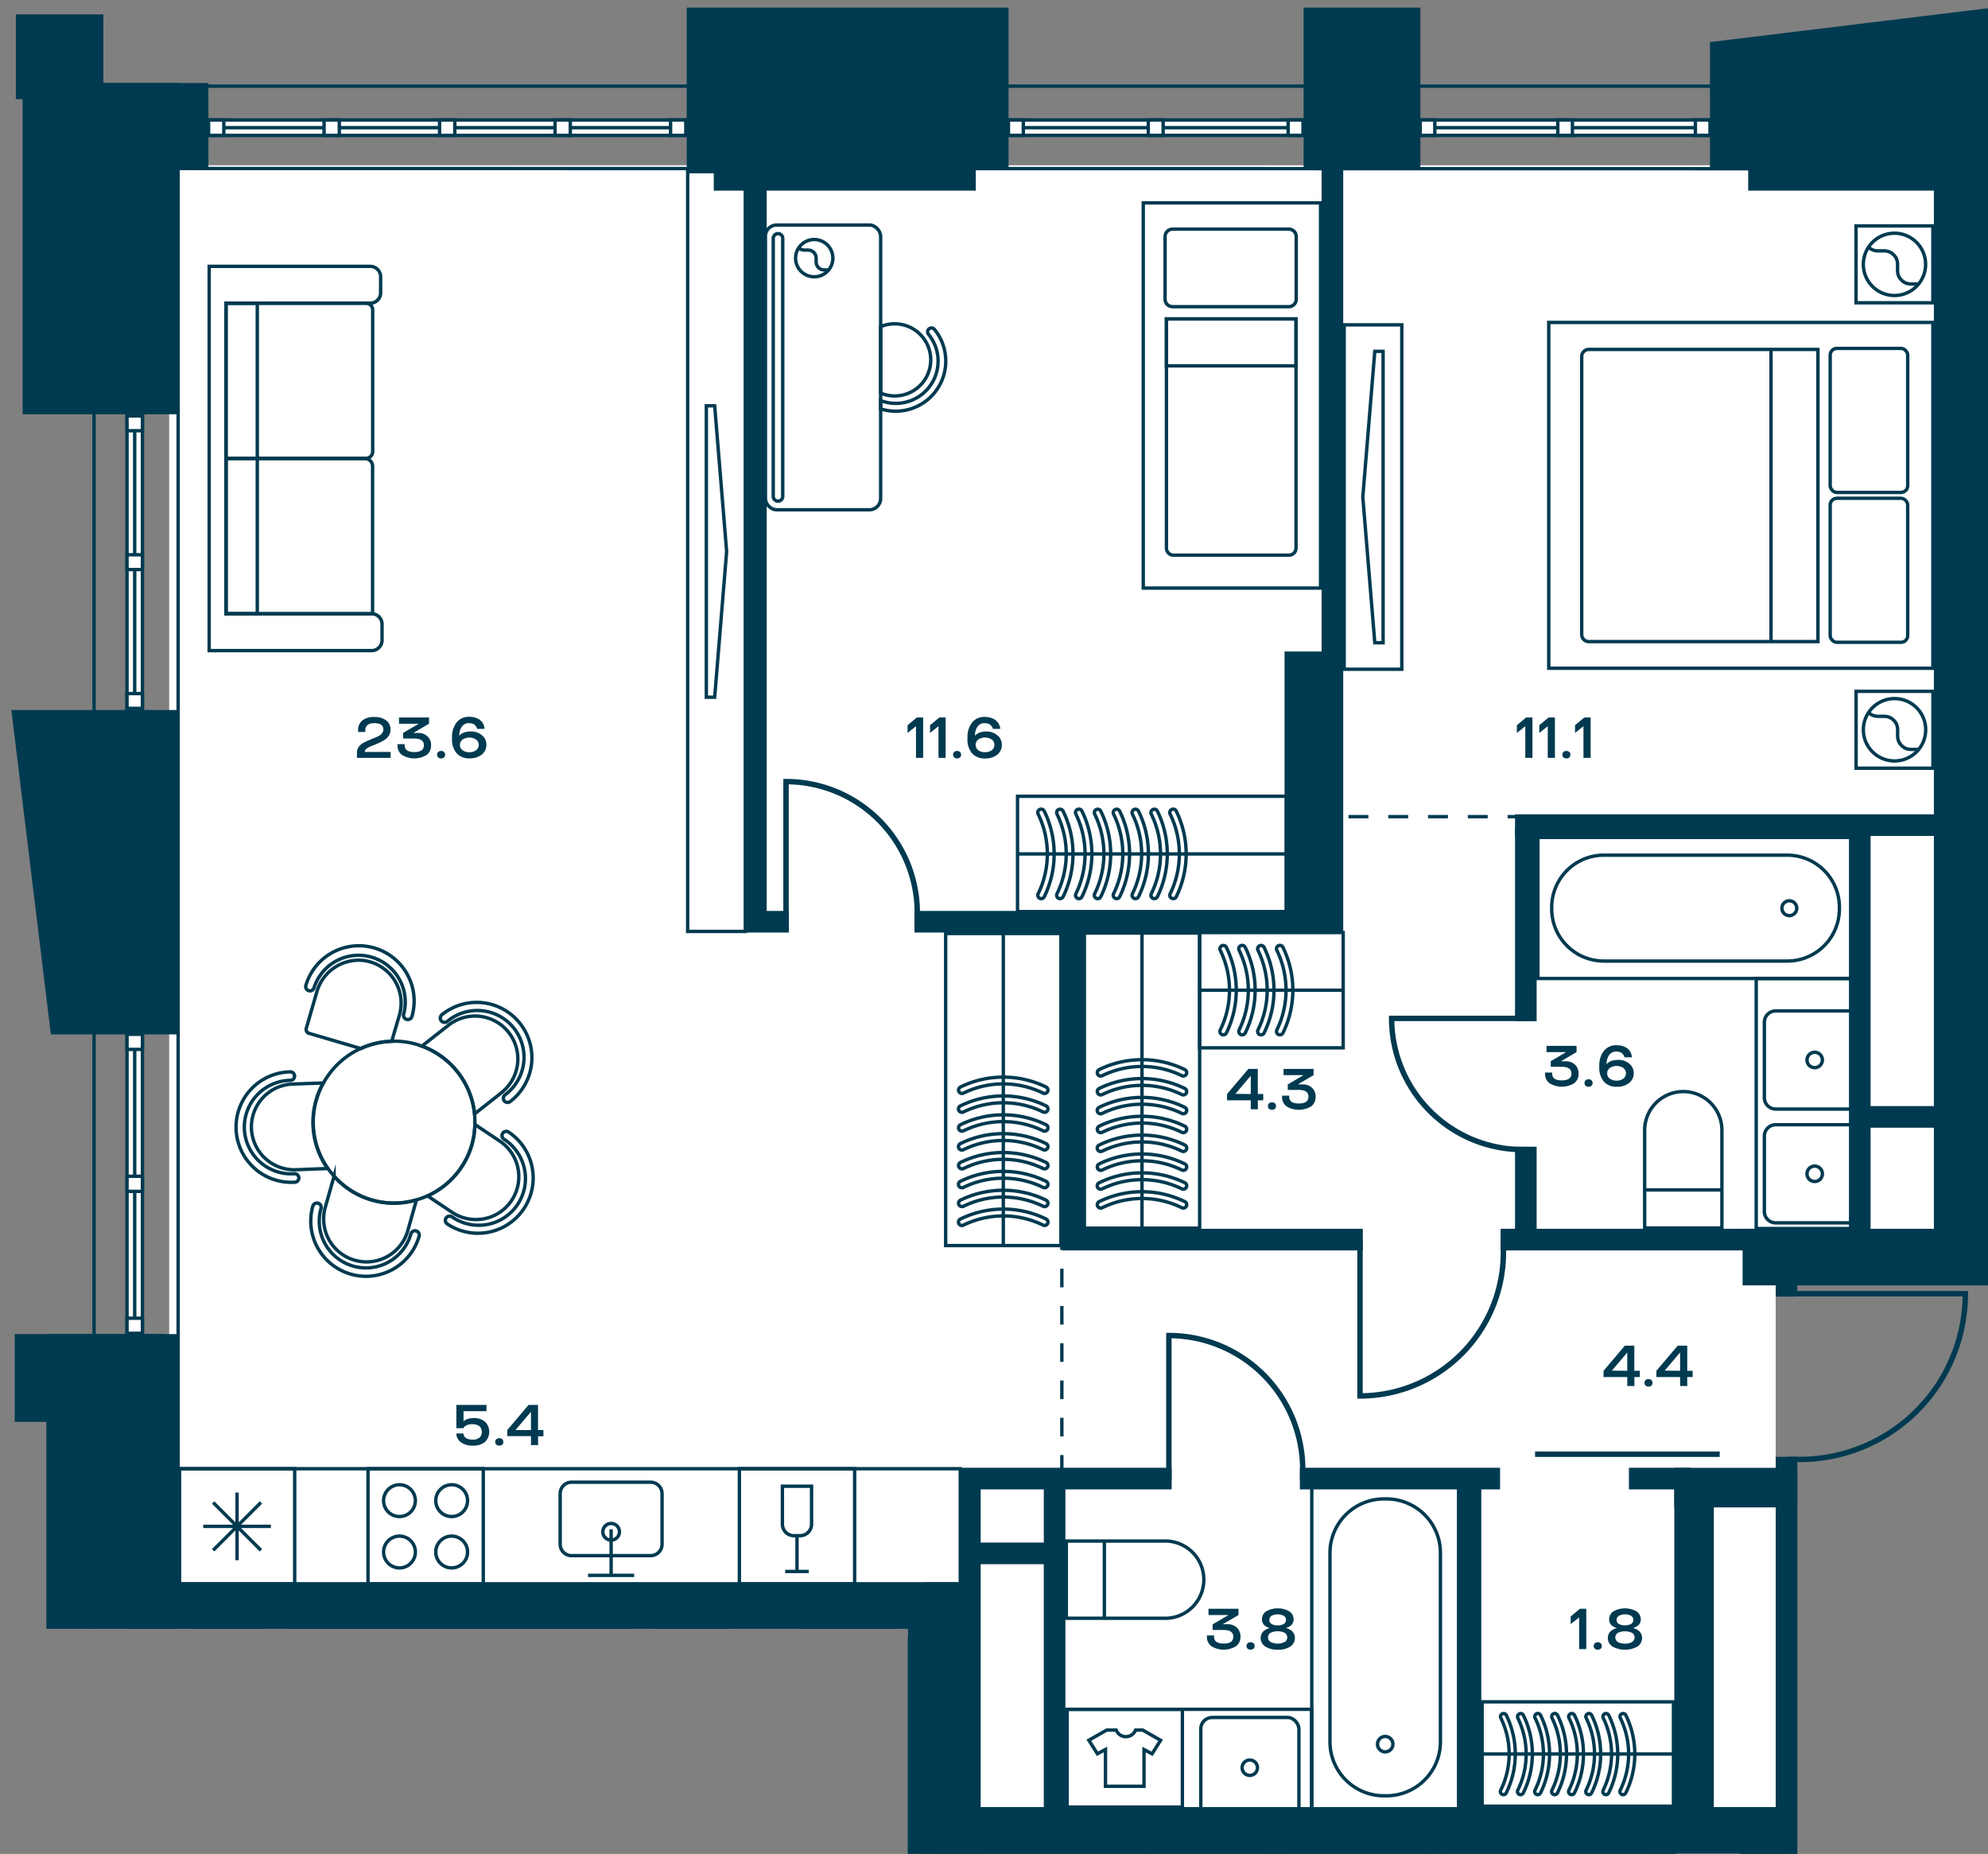 <svg id="Слой_1" data-name="Слой 1" xmlns="http://www.w3.org/2000/svg" xmlns:xlink="http://www.w3.org/1999/xlink" viewBox="0 0 586.77 547.09"><rect x="0" y="0" width="586.77" height="547.09" fill="#808080" stroke="none"/><defs><clipPath id="clip-path"><polygon points="0.85 0 0.85 480.67 267.93 480.67 267.93 547.09 586.77 547.09 586.77 0 0.85 0" fill="none"/></clipPath></defs><polygon points="581.48 49.72 581.48 367.84 586.77 368.21 586.77 49.72 581.48 49.72" fill="#fff"/><polygon points="49.93 48.78 49.93 471.5 285.25 471.5 285.25 535.75 512.18 535.75 526.98 537.9 524.11 429.9 524.11 382.61 529.08 371.67 574.83 369.78 573.83 48.78 49.93 48.78" fill="#fff"/><polygon points="50.7 473.81 50.7 480.67 267.93 480.67 267.93 547.09 521.92 547.09 522.08 544.88 287.95 534.6 281.06 473.81 50.7 473.81" fill="#fff"/><g clip-path="url(#clip-path)"><rect x="27.76" y="25.42" width="1115.44" height="2194.74" fill="none" stroke="#003a50" stroke-miterlimit="10"/><polygon points="52.58 1111.41 52.58 2197.21 1119.06 2197.21 1119.06 49.87 52.58 49.72 52.58 1042.63 52.58 1111.41" fill="none" stroke="#003a50" stroke-miterlimit="10"/></g><rect x="419.18" y="35.4" width="85.55" height="4.55" fill="#fff"/><rect x="419.18" y="35.4" width="85.55" height="4.55" fill="none" stroke="#003a50" stroke-miterlimit="10"/><line x1="504.72" y1="37.68" x2="419.17" y2="37.68" fill="none" stroke="#003a50" stroke-miterlimit="10"/><rect x="500.4" y="35.4" width="4.32" height="4.55" fill="#fff"/><rect x="500.4" y="35.4" width="4.32" height="4.55" fill="none" stroke="#003a50" stroke-miterlimit="10"/><rect x="419.17" y="35.4" width="4.32" height="4.55" fill="#fff"/><rect x="419.17" y="35.4" width="4.32" height="4.55" fill="none" stroke="#003a50" stroke-miterlimit="10"/><rect x="459.79" y="35.4" width="4.32" height="4.55" fill="#fff"/><rect x="459.79" y="35.4" width="4.32" height="4.55" fill="none" stroke="#003a50" stroke-miterlimit="10"/><rect x="297.65" y="35.4" width="86.94" height="4.55" fill="#fff"/><rect x="297.65" y="35.4" width="86.94" height="4.55" fill="none" stroke="#003a50" stroke-miterlimit="10"/><line x1="384.59" y1="37.68" x2="297.65" y2="37.68" fill="none" stroke="#003a50" stroke-miterlimit="10"/><rect x="380.2" y="35.4" width="4.39" height="4.55" fill="#fff"/><rect x="380.2" y="35.4" width="4.39" height="4.55" fill="none" stroke="#003a50" stroke-miterlimit="10"/><rect x="297.65" y="35.4" width="4.39" height="4.55" fill="#fff"/><rect x="297.65" y="35.4" width="4.39" height="4.55" fill="none" stroke="#003a50" stroke-miterlimit="10"/><rect x="338.92" y="35.4" width="4.39" height="4.55" fill="#fff"/><rect x="338.92" y="35.4" width="4.39" height="4.55" fill="none" stroke="#003a50" stroke-miterlimit="10"/><rect x="37.49" y="305.21" width="4.55" height="88.24" fill="#fff"/><rect x="37.49" y="305.21" width="4.55" height="88.24" fill="none" stroke="#003a50" stroke-miterlimit="10"/><line x1="39.76" y1="305.21" x2="39.76" y2="393.45" fill="none" stroke="#003a50" stroke-miterlimit="10"/><rect x="37.49" y="305.21" width="4.55" height="4.46" fill="#fff"/><rect x="37.49" y="305.21" width="4.55" height="4.46" fill="none" stroke="#003a50" stroke-miterlimit="10"/><rect x="37.49" y="389" width="4.55" height="4.45" fill="#fff"/><rect x="37.49" y="389" width="4.55" height="4.45" fill="none" stroke="#003a50" stroke-miterlimit="10"/><rect x="37.49" y="347.11" width="4.55" height="4.45" fill="#fff"/><rect x="37.49" y="347.11" width="4.55" height="4.45" fill="none" stroke="#003a50" stroke-miterlimit="10"/><rect x="37.49" y="122.74" width="4.55" height="86.28" fill="#fff"/><rect x="37.49" y="122.74" width="4.55" height="86.28" fill="none" stroke="#003a50" stroke-miterlimit="10"/><line x1="39.76" y1="122.74" x2="39.76" y2="209.03" fill="none" stroke="#003a50" stroke-miterlimit="10"/><rect x="37.49" y="122.74" width="4.55" height="4.36" fill="#fff"/><rect x="37.49" y="122.74" width="4.55" height="4.36" fill="none" stroke="#003a50" stroke-miterlimit="10"/><rect x="37.49" y="204.67" width="4.55" height="4.36" fill="#fff"/><rect x="37.49" y="204.67" width="4.55" height="4.36" fill="none" stroke="#003a50" stroke-miterlimit="10"/><rect x="37.49" y="163.71" width="4.55" height="4.36" fill="#fff"/><rect x="37.49" y="163.71" width="4.55" height="4.36" fill="none" stroke="#003a50" stroke-miterlimit="10"/><rect x="61.56" y="35.4" width="140.86" height="4.56" fill="#fff"/><rect x="61.56" y="35.4" width="140.86" height="4.56" fill="none" stroke="#003a50" stroke-miterlimit="10"/><line x1="202.42" y1="37.68" x2="61.56" y2="37.68" fill="none" stroke="#003a50" stroke-miterlimit="10"/><rect x="163.83" y="35.4" width="4.5" height="4.56" fill="#fff"/><rect x="163.83" y="35.4" width="4.5" height="4.56" fill="none" stroke="#003a50" stroke-miterlimit="10"/><rect x="129.74" y="35.4" width="4.5" height="4.56" fill="#fff"/><rect x="129.74" y="35.4" width="4.5" height="4.56" fill="none" stroke="#003a50" stroke-miterlimit="10"/><rect x="197.91" y="35.4" width="4.51" height="4.56" fill="#fff"/><rect x="197.92" y="35.4" width="4.5" height="4.56" fill="none" stroke="#003a50" stroke-miterlimit="10"/><rect x="61.56" y="35.4" width="4.5" height="4.56" fill="#fff"/><rect x="61.56" y="35.4" width="4.5" height="4.56" fill="none" stroke="#003a50" stroke-miterlimit="10"/><rect x="95.65" y="35.4" width="4.5" height="4.56" fill="#fff"/><rect x="95.65" y="35.4" width="4.5" height="4.56" fill="none" stroke="#003a50" stroke-miterlimit="10"/><g clip-path="url(#clip-path)"><path d="M86.94,317.51a1.25,1.25,0,0,1-1.21,1.3,13.79,13.79,0,1,0,1.07,27.55,1.26,1.26,0,1,1,.1,2.51,16.3,16.3,0,1,1-1.27-32.57A1.26,1.26,0,0,1,86.94,317.51Z" fill="none" stroke="#003a50" stroke-miterlimit="10"/><path d="M93.88,355.06a1.26,1.26,0,0,1,.87,1.56,13.78,13.78,0,0,0,26.53,7.49,1.26,1.26,0,0,1,1.56-.87,1.25,1.25,0,0,1,.86,1.56,16.3,16.3,0,0,1-31.37-8.87A1.27,1.27,0,0,1,93.88,355.06Z" fill="none" stroke="#003a50" stroke-miterlimit="10"/><path d="M131.66,359.43a1.25,1.25,0,0,1,1.74-.35,13.79,13.79,0,1,0,15.33-22.92,1.25,1.25,0,0,1-.35-1.74,1.27,1.27,0,0,1,1.75-.35A16.3,16.3,0,0,1,132,361.17,1.25,1.25,0,0,1,131.66,359.43Z" fill="none" stroke="#003a50" stroke-miterlimit="10"/><path d="M148.84,324.86a1.26,1.26,0,0,1,.21-1.77A13.79,13.79,0,1,0,132,301.43a1.26,1.26,0,1,1-1.56-2,16.3,16.3,0,1,1,20.18,25.6A1.26,1.26,0,0,1,148.84,324.86Z" fill="none" stroke="#003a50" stroke-miterlimit="10"/><path d="M120,300.8a1.26,1.26,0,0,1-.85-1.56,13.79,13.79,0,0,0-26.46-7.75,1.25,1.25,0,1,1-2.41-.7A16.3,16.3,0,1,1,121.57,300,1.25,1.25,0,0,1,120,300.8Z" fill="none" stroke="#003a50" stroke-miterlimit="10"/><path d="M96.77,344.82l-9.36.36a12.65,12.65,0,1,1-1-25.28l9-.32a23.7,23.7,0,0,0,1.28,25.24Z" fill="none" stroke="#003a50" stroke-miterlimit="10"/><path d="M122.93,354.06l-2.56,9.08A12.65,12.65,0,0,1,96,356.3l2.6-9.2a23.6,23.6,0,0,0,24.32,7Z" fill="none" stroke="#003a50" stroke-miterlimit="10"/><path d="M151,354.26a12.67,12.67,0,0,1-17.52,3.52l-7.28-4.88a23.88,23.88,0,0,0,13.12-15.24,24.8,24.8,0,0,0,.84-5.84l7.36,4.92A12.63,12.63,0,0,1,151,354.26Z" fill="none" stroke="#003a50" stroke-miterlimit="10"/><path d="M147.81,322.62l-7.72,6.08a23.88,23.88,0,0,0-15.56-20l7.64-6a12.65,12.65,0,1,1,15.64,19.88Z" fill="none" stroke="#003a50" stroke-miterlimit="10"/><path d="M117.89,299.54l-2.28,7.76a23.58,23.58,0,0,0-9.08,2.12l-15.28-4.48a1.21,1.21,0,0,1-.84-1.52l3.08-10.64a12.87,12.87,0,0,1,13.2-9.4A12.67,12.67,0,0,1,117.89,299.54Z" fill="none" stroke="#003a50" stroke-miterlimit="10"/><path d="M140.17,331.82a24.8,24.8,0,0,1-.84,5.84,23.88,23.88,0,0,1-13.12,15.24,24.6,24.6,0,0,1-3.28,1.16,23.6,23.6,0,0,1-24.32-7,25.46,25.46,0,0,1-1.84-2.28,23.7,23.7,0,0,1-1.28-25.24,24,24,0,0,1,11-10.16,23.84,23.84,0,0,1,16.32-1.24c.56.16,1.12.36,1.68.56a23.88,23.88,0,0,1,15.56,20A27.09,27.09,0,0,1,140.17,331.82Z" fill="none" stroke="#003a50" stroke-miterlimit="10"/></g><rect x="314.66" y="504.41" width="72.48" height="29.76" fill="none" stroke="#003a50" stroke-miterlimit="10"/><rect x="52.94" y="433.41" width="230.49" height="34.02" fill="none" stroke="#003a50" stroke-miterlimit="10"/><g clip-path="url(#clip-path)"><path d="M508.23,333.52v28.85h-22.8V333.52a11.4,11.4,0,0,1,22.8,0Z" fill="none" stroke="#003a50" stroke-miterlimit="10"/></g><line x1="485.43" y1="351.14" x2="508.23" y2="351.14" fill="none" stroke="#003a50" stroke-miterlimit="10"/><g clip-path="url(#clip-path)"><path d="M524.12,298.32h23a3.35,3.35,0,0,1,3.36,3.35v22.25a3.36,3.36,0,0,1-3.36,3.36h-23a3.36,3.36,0,0,1-3.36-3.36V301.67A3.35,3.35,0,0,1,524.12,298.32Z" fill="none" stroke="#003a50" stroke-miterlimit="10"/><path d="M533.35,312.8a2.27,2.27,0,1,1,2.27,2.26A2.26,2.26,0,0,1,533.35,312.8Z" fill="none" stroke="#003a50" stroke-miterlimit="10"/><path d="M524.12,331.9h23a3.36,3.36,0,0,1,3.36,3.36v22.25a3.35,3.35,0,0,1-3.36,3.35h-23a3.36,3.36,0,0,1-3.36-3.35V335.26A3.37,3.37,0,0,1,524.12,331.9Z" fill="none" stroke="#003a50" stroke-miterlimit="10"/><path d="M533.35,346.38a2.27,2.27,0,1,1,2.27,2.27A2.26,2.26,0,0,1,533.35,346.38Z" fill="none" stroke="#003a50" stroke-miterlimit="10"/></g><rect x="387.18" y="438.1" width="43.33" height="96.06" fill="none" stroke="#003a50" stroke-miterlimit="10"/><g clip-path="url(#clip-path)"><path d="M392.55,514V458.25a15.93,15.93,0,0,1,15.93-15.93h.73a15.94,15.94,0,0,1,15.94,15.93V514a15.94,15.94,0,0,1-15.94,15.93h-.73A15.93,15.93,0,0,1,392.55,514Z" fill="none" stroke="#003a50" stroke-miterlimit="10"/><path d="M408.85,512.42a2.27,2.27,0,1,1-2.27,2.27A2.27,2.27,0,0,1,408.85,512.42Z" fill="none" stroke="#003a50" stroke-miterlimit="10"/><rect x="379.65" y="546.63" width="41.13" height="98.9" fill="none" stroke="#003a50" stroke-miterlimit="10"/><path d="M343.58,477.54H314.73V454.75h28.85a11.4,11.4,0,1,1,0,22.79Z" fill="none" stroke="#003a50" stroke-miterlimit="10"/></g><line x1="325.96" y1="454.75" x2="325.96" y2="477.54" fill="none" stroke="#003a50" stroke-miterlimit="10"/><g clip-path="url(#clip-path)"><rect x="354.42" y="506.81" width="28.96" height="29.71" rx="3.36" fill="none" stroke="#003a50" stroke-miterlimit="10"/><circle cx="368.9" cy="521.66" r="2.27" transform="translate(-216.7 777.19) rotate(-78.31)" fill="none" stroke="#003a50" stroke-miterlimit="10"/><rect x="420.89" y="546.98" width="37.82" height="26.34" fill="none" stroke="#003a50" stroke-miterlimit="10"/><rect x="426.49" y="544.88" width="25.64" height="26.31" rx="2.97" fill="none" stroke="#003a50" stroke-miterlimit="10"/></g><rect x="314.97" y="504.42" width="34.02" height="28.84" fill="none" stroke="#003a50" stroke-miterlimit="10"/><g clip-path="url(#clip-path)"><path d="M337.28,510.53h-2.11a3.07,3.07,0,0,1-5.72,0h-2.78l-5.29,3,2.53,4,2.38-1.27v10.86h11.37V516.28l2.38,1.27,2.52-4Z" fill="none" stroke="#003a50" stroke-miterlimit="10"/><rect x="458.71" y="547.16" width="30.12" height="25.9" fill="none" stroke="#003a50" stroke-miterlimit="10"/></g><rect x="108.62" y="433.41" width="34.02" height="34.02" fill="none" stroke="#003a50" stroke-miterlimit="10"/><g clip-path="url(#clip-path)"><path d="M138,458a4.69,4.69,0,1,1-4.69-4.7A4.69,4.69,0,0,1,138,458Z" fill="none" stroke="#003a50" stroke-miterlimit="10"/><path d="M122.6,458a4.69,4.69,0,1,1-4.7-4.7A4.69,4.69,0,0,1,122.6,458Z" fill="none" stroke="#003a50" stroke-miterlimit="10"/><path d="M138,442.84a4.69,4.69,0,1,1-4.69-4.7A4.69,4.69,0,0,1,138,442.84Z" fill="none" stroke="#003a50" stroke-miterlimit="10"/><path d="M122.6,442.84a4.69,4.69,0,1,1-4.7-4.7A4.69,4.69,0,0,1,122.6,442.84Z" fill="none" stroke="#003a50" stroke-miterlimit="10"/></g><rect x="218.23" y="433.41" width="34.02" height="34.02" fill="none" stroke="#003a50" stroke-miterlimit="10"/><line x1="235.24" y1="453.17" x2="235.24" y2="463.73" fill="none" stroke="#003a50" stroke-miterlimit="10"/><g clip-path="url(#clip-path)"><path d="M236.15,453.17h-1.82a3.4,3.4,0,0,1-3.4-3.39v-11.2h8.61v11.2A3.39,3.39,0,0,1,236.15,453.17Z" fill="none" stroke="#003a50" stroke-miterlimit="10"/></g><line x1="231.76" y1="463.73" x2="238.71" y2="463.73" fill="none" stroke="#003a50" stroke-miterlimit="10"/><rect x="52.96" y="433.41" width="34.02" height="34.02" fill="none" stroke="#003a50" stroke-miterlimit="10"/><line x1="69.97" y1="460.4" x2="69.97" y2="440.44" fill="none" stroke="#003a50" stroke-miterlimit="10"/><line x1="79.95" y1="450.42" x2="59.99" y2="450.42" fill="none" stroke="#003a50" stroke-miterlimit="10"/><line x1="77.02" y1="457.48" x2="62.91" y2="443.37" fill="none" stroke="#003a50" stroke-miterlimit="10"/><line x1="77.02" y1="443.36" x2="62.91" y2="457.48" fill="none" stroke="#003a50" stroke-miterlimit="10"/><g clip-path="url(#clip-path)"><path d="M192.05,459.06H168.7a3.35,3.35,0,0,1-3.36-3.36V440.75a3.36,3.36,0,0,1,3.36-3.36h23.35a3.37,3.37,0,0,1,3.36,3.36V455.7A3.36,3.36,0,0,1,192.05,459.06Z" fill="none" stroke="#003a50" stroke-miterlimit="10"/><circle cx="180.38" cy="452.02" r="2.46" fill="none" stroke="#003a50" stroke-miterlimit="10"/></g><line x1="180.38" y1="451.27" x2="180.38" y2="464.88" fill="none" stroke="#003a50" stroke-miterlimit="10"/><line x1="173.57" y1="464.88" x2="187.18" y2="464.88" fill="none" stroke="#003a50" stroke-miterlimit="10"/><g clip-path="url(#clip-path)"><rect x="339.11" y="547.32" width="34.02" height="68.03" fill="none" stroke="#003a50" stroke-miterlimit="10"/><rect x="273.9" y="546.63" width="65.21" height="29.22" fill="none" stroke="#003a50" stroke-miterlimit="10"/></g><rect x="437.46" y="502.2" width="56.47" height="30.8" fill="none" stroke="#003a50" stroke-miterlimit="10"/><g clip-path="url(#clip-path)"><path d="M453,506.57a.9.9,0,0,1,1.72-.4,26.06,26.06,0,0,1,0,22.86.91.91,0,1,1-1.63-.8,24.2,24.2,0,0,0,0-21.26A.83.83,0,0,1,453,506.57Z" fill="none" stroke="#003a50" stroke-miterlimit="10"/><path d="M458,506.57a.9.9,0,0,1,1.72-.4,26.06,26.06,0,0,1,0,22.86.91.91,0,1,1-1.63-.8,24.2,24.2,0,0,0,0-21.26A.83.83,0,0,1,458,506.57Z" fill="none" stroke="#003a50" stroke-miterlimit="10"/><path d="M463,506.57a.91.91,0,0,1,1.73-.4,26.06,26.06,0,0,1,0,22.86.91.91,0,1,1-1.63-.8,24.2,24.2,0,0,0,0-21.26A.85.85,0,0,1,463,506.57Z" fill="none" stroke="#003a50" stroke-miterlimit="10"/><path d="M468.07,506.57a.91.91,0,0,1,1.73-.4,26.06,26.06,0,0,1,0,22.86.91.91,0,1,1-1.63-.8,24.2,24.2,0,0,0,0-21.26A.85.85,0,0,1,468.07,506.57Z" fill="none" stroke="#003a50" stroke-miterlimit="10"/><path d="M473.11,506.57a.91.91,0,0,1,1.73-.4,26.06,26.06,0,0,1,0,22.86.91.91,0,1,1-1.63-.8,24.29,24.29,0,0,0,0-21.26A.85.85,0,0,1,473.11,506.57Z" fill="none" stroke="#003a50" stroke-miterlimit="10"/><path d="M478.15,506.57a.91.91,0,0,1,1.73-.4,26.06,26.06,0,0,1,0,22.86.91.91,0,1,1-1.63-.8,24.29,24.29,0,0,0,0-21.26A.85.85,0,0,1,478.15,506.57Z" fill="none" stroke="#003a50" stroke-miterlimit="10"/><path d="M447.92,506.57a.92.92,0,0,1,.51-.82.9.9,0,0,1,1.21.42,26,26,0,0,1,0,22.86.91.91,0,1,1-1.63-.8A24.2,24.2,0,0,0,448,507,1,1,0,0,1,447.92,506.57Z" fill="none" stroke="#003a50" stroke-miterlimit="10"/><path d="M442.88,506.57a.92.92,0,0,1,.51-.82.9.9,0,0,1,1.21.42,26,26,0,0,1,0,22.86.91.91,0,1,1-1.63-.8A24.2,24.2,0,0,0,443,507,1,1,0,0,1,442.88,506.57Z" fill="none" stroke="#003a50" stroke-miterlimit="10"/></g><line x1="437.46" y1="517.6" x2="493.93" y2="517.6" fill="none" stroke="#003a50" stroke-miterlimit="10"/><g clip-path="url(#clip-path)"><rect x="55.61" y="480.79" width="22.68" height="22.68" fill="none" stroke="#003a50" stroke-miterlimit="10"/><path d="M73.45,498.63a9.2,9.2,0,1,1,0-13A9.19,9.19,0,0,1,73.45,498.63Z" fill="none" stroke="#003a50" stroke-miterlimit="10"/><path d="M74.07,497.94c-1.69-.17-3.41.48-5.06-1.18-2.44-2.43.14-5-2.3-7.45s-5,.14-7.46-2.3" fill="none" stroke="#003a50" stroke-miterlimit="10"/><rect x="192.91" y="480.79" width="22.68" height="22.68" fill="none" stroke="#003a50" stroke-miterlimit="10"/><path d="M210.75,498.63a9.2,9.2,0,1,1,0-13A9.19,9.19,0,0,1,210.75,498.63Z" fill="none" stroke="#003a50" stroke-miterlimit="10"/><path d="M211.37,497.94c-1.69-.17-3.41.48-5.06-1.18-2.44-2.43.14-5-2.3-7.45s-5,.14-7.46-2.3" fill="none" stroke="#003a50" stroke-miterlimit="10"/><rect x="84.62" y="480.79" width="102.05" height="113.39" fill="none" stroke="#003a50" stroke-miterlimit="10"/><path d="M176.66,584.44h-82a2.09,2.09,0,0,1-2.09-2.09V514.71h86.22v67.64A2.09,2.09,0,0,1,176.66,584.44Z" fill="none" stroke="#003a50" stroke-miterlimit="10"/><rect x="92.28" y="488.22" width="42.5" height="22.88" rx="1.98" fill="none" stroke="#003a50" stroke-miterlimit="10"/><rect x="136.5" y="488.22" width="42.5" height="22.88" rx="1.98" fill="none" stroke="#003a50" stroke-miterlimit="10"/></g><rect x="300.33" y="234.98" width="79.37" height="34.02" fill="none" stroke="#003a50" stroke-miterlimit="10"/><rect x="320.06" y="275.33" width="34.02" height="87.1" fill="none" stroke="#003a50" stroke-miterlimit="10"/><g clip-path="url(#clip-path)"><path d="M324.89,345.36a1,1,0,0,1-.45-1.9,28.77,28.77,0,0,1,25.26,0,1,1,0,1,1-.88,1.8,26.72,26.72,0,0,0-23.49,0A1,1,0,0,1,324.89,345.36Z" fill="none" stroke="#003a50" stroke-miterlimit="10"/><path d="M324.89,339.8a1,1,0,0,1-.45-1.91,28.77,28.77,0,0,1,25.26,0,1,1,0,0,1,.46,1.34,1,1,0,0,1-1.34.46,26.81,26.81,0,0,0-23.49,0A1,1,0,0,1,324.89,339.8Z" fill="none" stroke="#003a50" stroke-miterlimit="10"/><path d="M324.89,334.23a1,1,0,0,1-.45-1.9,28.77,28.77,0,0,1,25.26,0,1,1,0,1,1-.88,1.8,26.72,26.72,0,0,0-23.49,0A1,1,0,0,1,324.89,334.23Z" fill="none" stroke="#003a50" stroke-miterlimit="10"/><path d="M324.89,328.67a1,1,0,0,1-.45-1.91,28.77,28.77,0,0,1,25.26,0,1,1,0,0,1,.46,1.34,1,1,0,0,1-1.34.46,26.81,26.81,0,0,0-23.49,0A1,1,0,0,1,324.89,328.67Z" fill="none" stroke="#003a50" stroke-miterlimit="10"/><path d="M324.89,323.1a1,1,0,0,1-.45-1.9,28.77,28.77,0,0,1,25.26,0,1,1,0,1,1-.88,1.8,26.72,26.72,0,0,0-23.49,0A1,1,0,0,1,324.89,323.1Z" fill="none" stroke="#003a50" stroke-miterlimit="10"/><path d="M324.89,317.53a1,1,0,0,1-.45-1.9,28.77,28.77,0,0,1,25.26,0,1,1,0,1,1-.88,1.8,26.72,26.72,0,0,0-23.49,0A1,1,0,0,1,324.89,317.53Z" fill="none" stroke="#003a50" stroke-miterlimit="10"/><path d="M324.89,350.93a1,1,0,0,1-.45-1.91,28.77,28.77,0,0,1,25.26,0,1,1,0,0,1,.46,1.34,1,1,0,0,1-1.34.46,26.81,26.81,0,0,0-23.49,0A1,1,0,0,1,324.89,350.93Z" fill="none" stroke="#003a50" stroke-miterlimit="10"/><path d="M324.89,356.49a1,1,0,0,1-.45-1.9,28.77,28.77,0,0,1,25.26,0,1,1,0,1,1-.88,1.8,26.72,26.72,0,0,0-23.49,0A1,1,0,0,1,324.89,356.49Z" fill="none" stroke="#003a50" stroke-miterlimit="10"/></g><line x1="337.07" y1="362.48" x2="337.07" y2="275.33" fill="none" stroke="#003a50" stroke-miterlimit="10"/><rect x="354.08" y="275.19" width="42.37" height="34.02" fill="none" stroke="#003a50" stroke-miterlimit="10"/><g clip-path="url(#clip-path)"><path d="M371.2,280a1,1,0,0,1,1.9-.44,28.77,28.77,0,0,1,0,25.26,1,1,0,0,1-1.8-.89,26.72,26.72,0,0,0,0-23.49A1,1,0,0,1,371.2,280Z" fill="none" stroke="#003a50" stroke-miterlimit="10"/><path d="M376.76,280a1,1,0,0,1,1.91-.44,28.77,28.77,0,0,1,0,25.26,1,1,0,0,1-1.34.45,1,1,0,0,1-.46-1.34,26.81,26.81,0,0,0,0-23.49A1,1,0,0,1,376.76,280Z" fill="none" stroke="#003a50" stroke-miterlimit="10"/><path d="M365.63,280a1,1,0,0,1,1.91-.44,28.77,28.77,0,0,1,0,25.26,1,1,0,0,1-1.34.45,1,1,0,0,1-.46-1.34,26.81,26.81,0,0,0,0-23.49A.87.87,0,0,1,365.63,280Z" fill="none" stroke="#003a50" stroke-miterlimit="10"/><path d="M360.07,280a1,1,0,0,1,1.9-.44,28.77,28.77,0,0,1,0,25.26,1,1,0,0,1-1.8-.89,26.72,26.72,0,0,0,0-23.49A1,1,0,0,1,360.07,280Z" fill="none" stroke="#003a50" stroke-miterlimit="10"/></g><line x1="354.08" y1="292.2" x2="396.45" y2="292.2" fill="none" stroke="#003a50" stroke-miterlimit="10"/><rect x="279.12" y="275.47" width="34.02" height="92.09" fill="none" stroke="#003a50" stroke-miterlimit="10"/><g clip-path="url(#clip-path)"><path d="M283.94,350.5a1,1,0,0,1-.45-1.91,28.77,28.77,0,0,1,25.26,0,1,1,0,0,1,.46,1.34,1,1,0,0,1-1.34.46,26.81,26.81,0,0,0-23.49,0A1,1,0,0,1,283.94,350.5Z" fill="none" stroke="#003a50" stroke-miterlimit="10"/><path d="M283.94,344.93a1,1,0,0,1-.45-1.9,28.77,28.77,0,0,1,25.26,0,1,1,0,0,1-.88,1.8,26.72,26.72,0,0,0-23.49,0A1,1,0,0,1,283.94,344.93Z" fill="none" stroke="#003a50" stroke-miterlimit="10"/><path d="M283.94,339.37a1,1,0,0,1-.45-1.91,28.77,28.77,0,0,1,25.26,0,1,1,0,0,1,.46,1.34,1,1,0,0,1-1.34.46,26.81,26.81,0,0,0-23.49,0A1,1,0,0,1,283.94,339.37Z" fill="none" stroke="#003a50" stroke-miterlimit="10"/><path d="M283.94,333.8a1,1,0,0,1-.45-1.9,28.77,28.77,0,0,1,25.26,0,1,1,0,0,1-.88,1.8,26.72,26.72,0,0,0-23.49,0A1,1,0,0,1,283.94,333.8Z" fill="none" stroke="#003a50" stroke-miterlimit="10"/><path d="M283.94,328.24a1,1,0,0,1-.45-1.91,28.77,28.77,0,0,1,25.26,0,1,1,0,0,1,.46,1.34,1,1,0,0,1-1.34.46,26.81,26.81,0,0,0-23.49,0A1,1,0,0,1,283.94,328.24Z" fill="none" stroke="#003a50" stroke-miterlimit="10"/><path d="M283.94,322.67a1,1,0,0,1-.45-1.9,28.77,28.77,0,0,1,25.26,0,1,1,0,0,1-.88,1.8,26.72,26.72,0,0,0-23.49,0A1,1,0,0,1,283.94,322.67Z" fill="none" stroke="#003a50" stroke-miterlimit="10"/><path d="M283.94,356.06a1,1,0,0,1-.45-1.9,28.77,28.77,0,0,1,25.26,0,1,1,0,0,1-.88,1.8,26.72,26.72,0,0,0-23.49,0A1,1,0,0,1,283.94,356.06Z" fill="none" stroke="#003a50" stroke-miterlimit="10"/><path d="M283.94,361.63a1,1,0,0,1-.45-1.91,28.77,28.77,0,0,1,25.26,0,1,1,0,0,1,.46,1.34,1,1,0,0,1-1.34.46,26.81,26.81,0,0,0-23.49,0A.87.87,0,0,1,283.94,361.63Z" fill="none" stroke="#003a50" stroke-miterlimit="10"/></g><line x1="296.13" y1="367.61" x2="296.13" y2="275.47" fill="none" stroke="#003a50" stroke-miterlimit="10"/><g clip-path="url(#clip-path)"><path d="M317.44,239.8a1,1,0,0,1,1.91-.44,28.77,28.77,0,0,1,0,25.26,1,1,0,0,1-1.34.46,1,1,0,0,1-.46-1.34,26.83,26.83,0,0,0,0-23.5A1,1,0,0,1,317.44,239.8Z" fill="none" stroke="#003a50" stroke-miterlimit="10"/><path d="M323,239.8a1,1,0,0,1,.56-.9,1,1,0,0,1,1.34.46,28.77,28.77,0,0,1,0,25.26,1,1,0,0,1-1.8-.88,26.74,26.74,0,0,0,0-23.5A1,1,0,0,1,323,239.8Z" fill="none" stroke="#003a50" stroke-miterlimit="10"/><path d="M328.58,239.8a1,1,0,0,1,1.9-.44,28.77,28.77,0,0,1,0,25.26,1,1,0,0,1-1.8-.88,26.74,26.74,0,0,0,0-23.5A1,1,0,0,1,328.58,239.8Z" fill="none" stroke="#003a50" stroke-miterlimit="10"/><path d="M334.14,239.8a1,1,0,0,1,.56-.9,1,1,0,0,1,1.34.46,28.77,28.77,0,0,1,0,25.26,1,1,0,1,1-1.8-.88,26.74,26.74,0,0,0,0-23.5A1,1,0,0,1,334.14,239.8Z" fill="none" stroke="#003a50" stroke-miterlimit="10"/><path d="M339.71,239.8a1,1,0,0,1,1.9-.44,28.77,28.77,0,0,1,0,25.26,1,1,0,0,1-1.8-.88,26.74,26.74,0,0,0,0-23.5A1,1,0,0,1,339.71,239.8Z" fill="none" stroke="#003a50" stroke-miterlimit="10"/><path d="M345.27,239.8a1,1,0,0,1,1.91-.44,28.77,28.77,0,0,1,0,25.26,1,1,0,0,1-1.34.46,1,1,0,0,1-.46-1.34,26.83,26.83,0,0,0,0-23.5A.87.87,0,0,1,345.27,239.8Z" fill="none" stroke="#003a50" stroke-miterlimit="10"/><path d="M311.88,239.8a1,1,0,0,1,.56-.9,1,1,0,0,1,1.34.46,28.77,28.77,0,0,1,0,25.26,1,1,0,1,1-1.8-.88,26.74,26.74,0,0,0,0-23.5A1,1,0,0,1,311.88,239.8Z" fill="none" stroke="#003a50" stroke-miterlimit="10"/><path d="M306.31,239.8a1,1,0,0,1,1.91-.44,28.77,28.77,0,0,1,0,25.26,1,1,0,0,1-1.34.46,1,1,0,0,1-.46-1.34,26.83,26.83,0,0,0,0-23.5A1,1,0,0,1,306.31,239.8Z" fill="none" stroke="#003a50" stroke-miterlimit="10"/></g><line x1="300.33" y1="251.99" x2="379.7" y2="251.99" fill="none" stroke="#003a50" stroke-miterlimit="10"/><g clip-path="url(#clip-path)"><path d="M107.72,135.34h-41v45.77h43.25V137.56A2.22,2.22,0,0,0,107.72,135.34Z" fill="none" stroke="#003a50" stroke-miterlimit="10"/><path d="M108,89.47H66.69v45.78H108a2,2,0,0,0,2-2V91.46A2,2,0,0,0,108,89.47Z" fill="none" stroke="#003a50" stroke-miterlimit="10"/><path d="M109.93,181.11a3.11,3.11,0,0,1,2.83,3.33v4.22a3.11,3.11,0,0,1-2.83,3.33H61.74V78.6h47.77a3.11,3.11,0,0,1,2.83,3.33v4.22a3.1,3.1,0,0,1-2.83,3.32H66.69v91.64Z" fill="none" stroke="#003a50" stroke-miterlimit="10"/></g><rect x="66.69" y="89.47" width="9.25" height="91.64" fill="none" stroke="#003a50" stroke-miterlimit="10"/><rect x="202.97" y="50.64" width="17.01" height="224.22" fill="none" stroke="#003a50" stroke-miterlimit="10"/><rect x="396.74" y="95.86" width="17.01" height="101.63" fill="none" stroke="#003a50" stroke-miterlimit="10"/><polygon points="405.78 103.68 408.23 103.68 408.23 189.68 405.78 189.68 402.24 146.68 405.78 103.68" fill="none" stroke="#003a50" stroke-miterlimit="10"/><polygon points="210.94 205.75 208.48 205.75 208.48 119.75 210.94 119.75 214.47 162.75 210.94 205.75" fill="none" stroke="#003a50" stroke-miterlimit="10"/><g clip-path="url(#clip-path)"><path d="M259.93,120.66a14.78,14.78,0,0,0,15.93-23.39,1.14,1.14,0,1,0-1.77,1.43,12.47,12.47,0,0,1-14.16,19.5Z" fill="none" stroke="#003a50" stroke-miterlimit="10"/><rect x="225.91" y="66.4" width="34.02" height="84.03" rx="3.31" fill="none" stroke="#003a50" stroke-miterlimit="10"/><path d="M229.63,147.88a1.4,1.4,0,0,0,1.4-1.39V70.34a1.4,1.4,0,0,0-2.8,0v76.15a1.4,1.4,0,0,0,1.4,1.39" fill="none" stroke="#003a50" stroke-miterlimit="10"/><path d="M244.21,80.07a5.5,5.5,0,1,1,0-7.78A5.49,5.49,0,0,1,244.21,80.07Z" fill="none" stroke="#003a50" stroke-miterlimit="10"/><path d="M244.58,79.66c-1-.1-2.05.29-3-.7-1.46-1.46.08-3-1.38-4.47s-3,.09-4.47-1.38" fill="none" stroke="#003a50" stroke-miterlimit="10"/><path d="M259.93,116a10.64,10.64,0,1,0,0-19.6Z" fill="none" stroke="#003a50" stroke-miterlimit="10"/><path d="M233.58,510.4a14.77,14.77,0,0,0-15.92,23.38,1.13,1.13,0,0,0,1.6.18,1.14,1.14,0,0,0,.17-1.61,12.47,12.47,0,0,1,14.15-19.5Z" fill="none" stroke="#003a50" stroke-miterlimit="10"/><rect x="233.58" y="480.62" width="34.02" height="84.03" rx="3.31" fill="none" stroke="#003a50" stroke-miterlimit="10"/><path d="M263.89,483.17a1.4,1.4,0,0,0-1.4,1.4v76.14a1.4,1.4,0,0,0,2.79,0V484.57a1.39,1.39,0,0,0-1.39-1.4" fill="none" stroke="#003a50" stroke-miterlimit="10"/><path d="M233.58,515.11a10.63,10.63,0,1,0,0,19.59Z" fill="none" stroke="#003a50" stroke-miterlimit="10"/></g><rect x="337.44" y="59.87" width="52.33" height="113.67" fill="none" stroke="#003a50" stroke-miterlimit="10"/><g clip-path="url(#clip-path)"><path d="M346.38,163.83h34.05a2.1,2.1,0,0,0,2.1-2.1V94.11H344.28v67.62A2.1,2.1,0,0,0,346.38,163.83Z" fill="none" stroke="#003a50" stroke-miterlimit="10"/></g><rect x="344.28" y="94.11" width="38.26" height="13.85" fill="none" stroke="#003a50" stroke-miterlimit="10"/><g clip-path="url(#clip-path)"><path d="M346.09,67.62h34.3a2.19,2.19,0,0,1,2.2,2.2V88.29a2.2,2.2,0,0,1-2.2,2.21h-34.3a2.21,2.21,0,0,1-2.21-2.21V69.82A2.2,2.2,0,0,1,346.09,67.62Z" fill="none" stroke="#003a50" stroke-miterlimit="10"/></g><rect x="547.82" y="66.67" width="22.68" height="22.68" fill="none" stroke="#003a50" stroke-miterlimit="10"/><g clip-path="url(#clip-path)"><path d="M565.66,84.51a9.19,9.19,0,1,1,0-13A9.19,9.19,0,0,1,565.66,84.51Z" fill="none" stroke="#003a50" stroke-miterlimit="10"/><path d="M566.29,83.82c-1.69-.17-3.41.48-5.07-1.17-2.43-2.44.15-5-2.29-7.46s-5,.14-7.46-2.3" fill="none" stroke="#003a50" stroke-miterlimit="10"/></g><rect x="547.84" y="204.01" width="22.68" height="22.68" fill="none" stroke="#003a50" stroke-miterlimit="10"/><g clip-path="url(#clip-path)"><path d="M565.69,221.85a9.2,9.2,0,1,1,0-13A9.19,9.19,0,0,1,565.69,221.85Z" fill="none" stroke="#003a50" stroke-miterlimit="10"/><path d="M566.31,221.16c-1.69-.17-3.41.49-5.06-1.17-2.44-2.44.14-5-2.3-7.45s-5,.13-7.46-2.31" fill="none" stroke="#003a50" stroke-miterlimit="10"/></g><rect x="457.12" y="95.15" width="113.38" height="102.05" fill="none" stroke="#003a50" stroke-miterlimit="10"/><g clip-path="url(#clip-path)"><path d="M466.85,187.2v-82a2.1,2.1,0,0,1,2.09-2.09h67.64v86.22H468.94A2.09,2.09,0,0,1,466.85,187.2Z" fill="none" stroke="#003a50" stroke-miterlimit="10"/><rect x="540.19" y="102.81" width="22.88" height="42.5" rx="1.98" fill="none" stroke="#003a50" stroke-miterlimit="10"/><rect x="540.19" y="147.04" width="22.88" height="42.5" rx="1.98" fill="none" stroke="#003a50" stroke-miterlimit="10"/></g><line x1="522.73" y1="189.54" x2="522.73" y2="102.81" fill="none" stroke="#003a50" stroke-miterlimit="10"/><rect x="518.36" y="288.75" width="29.48" height="73.78" fill="none" stroke="#003a50" stroke-miterlimit="10"/><rect x="453.92" y="247.11" width="93.07" height="41.64" fill="none" stroke="#003a50" stroke-miterlimit="10"/><g clip-path="url(#clip-path)"><path d="M527.8,283.6H473.12A15.39,15.39,0,0,1,458,268v0a15.38,15.38,0,0,1,15.11-15.64H527.8a15.38,15.38,0,0,1,15.11,15.64v0A15.39,15.39,0,0,1,527.8,283.6Z" fill="none" stroke="#003a50" stroke-miterlimit="10"/><path d="M525.94,267.93a2.19,2.19,0,1,1,2.19,2.27A2.22,2.22,0,0,1,525.94,267.93Z" fill="none" stroke="#003a50" stroke-miterlimit="10"/><path d="M270.74,272.44v-3.07A38.71,38.71,0,0,0,232,230.65v41.79" fill="none" stroke="#003a50" stroke-miterlimit="10" stroke-width="1.6"/><path d="M452.54,339.23h-3.07a38.71,38.71,0,0,1-38.72-38.71h41.79" fill="none" stroke="#003a50" stroke-miterlimit="10" stroke-width="1.6"/><path d="M384.5,436.76v-3.14A39.51,39.51,0,0,0,345,394.11v42.65" fill="none" stroke="#003a50" stroke-miterlimit="10" stroke-width="1.6"/><path d="M527.3,430.67h3.88a48.89,48.89,0,0,0,48.9-48.89H527.3" fill="none" stroke="#003a50" stroke-miterlimit="10" stroke-width="1.6"/><path d="M443.74,366.23v3.37a42.33,42.33,0,0,1-42.33,42.33v-45.7" fill="none" stroke="#003a50" stroke-miterlimit="10" stroke-width="1.6"/><line x1="507.58" y1="429.13" x2="453.09" y2="429.13" fill="none" stroke="#003a50" stroke-miterlimit="10" stroke-width="1.6"/><polygon points="52.68 305.25 52.68 209.51 3.35 209.51 15.01 305.25 52.68 305.25" fill="#003a50" fill-rule="evenodd"/><polygon points="504.7 50.09 600.44 50.09 600.44 0.76 504.7 12.42 504.7 50.09" fill="#003a50" fill-rule="evenodd"/><rect x="6.68" y="24.51" width="46" height="97.74" fill="#003a50"/><rect x="10.68" y="24.51" width="50.83" height="25.57" fill="#003a50"/><rect x="202.68" y="2.25" width="95" height="47.83" fill="#003a50"/><rect x="384.77" y="2.25" width="34.46" height="47.83" fill="#003a50"/><rect x="210.68" y="6.25" width="77.33" height="50" fill="#003a50"/><rect x="515.99" y="28.92" width="77.33" height="27.33" fill="#003a50"/><rect x="4.68" y="4.25" width="25.83" height="25" fill="#003a50"/><rect x="13.68" y="393.68" width="39" height="94.57" fill="#003a50"/><rect x="4.34" y="393.68" width="44.33" height="25.9" fill="#003a50"/><rect x="38.51" y="466.92" width="249.5" height="13.79" fill="#003a50"/><rect x="278.18" y="533.25" width="249.5" height="13.79" fill="#003a50"/><rect x="513.68" y="534.18" width="16.81" height="126.44" fill="#003a50"/><rect x="494.18" y="433.9" width="11.67" height="106.25" fill="#003a50"/><rect x="494.18" y="433.15" width="36.31" height="11.67" fill="#003a50"/><rect x="514.34" y="362.61" width="142" height="16.69" fill="#003a50"/><rect x="570.8" y="51.89" width="16.32" height="314.78" fill="#003a50"/><rect x="379.14" y="192.25" width="16.32" height="82.94" fill="#003a50"/><rect x="272.8" y="466.92" width="15.21" height="80.12" fill="#003a50"/><rect x="447.17" y="338.39" width="6.38" height="28.28" fill="#003a50"/><rect x="269.91" y="268.81" width="120.92" height="6.38" fill="#003a50"/><rect x="219.91" y="268.81" width="12.94" height="6.38" fill="#003a50"/><rect x="585.6" y="246.92" width="70.74" height="6.38" fill="#003a50"/><rect x="585.6" y="278.53" width="25.64" height="6.38" fill="#003a50"/><rect x="546.99" y="326.4" width="25.64" height="6.38" fill="#003a50"/><rect x="545.73" y="244.57" width="6.38" height="124.41" fill="#003a50"/><rect x="447.17" y="244.22" width="6.38" height="57.12" fill="#003a50"/><rect x="442.91" y="362.61" width="91.5" height="6.38" fill="#003a50"/><rect x="313.41" y="362.61" width="88.83" height="6.38" fill="#003a50"/><rect x="313.41" y="272.44" width="6.38" height="94.76" fill="#003a50"/><rect x="219.91" y="48.49" width="6.38" height="222.42" fill="#003a50"/><rect x="390.08" y="48.49" width="6.38" height="226.7" fill="#003a50"/><rect x="383.66" y="433.13" width="59.1" height="6.38" fill="#003a50"/><rect x="480.79" y="433.13" width="18.35" height="6.38" fill="#003a50"/><rect x="283.08" y="433.13" width="62.74" height="6.38" fill="#003a50"/><rect x="308.08" y="438.39" width="6.38" height="99.52" fill="#003a50"/><rect x="430.83" y="438.39" width="6.38" height="99.52" fill="#003a50"/><rect x="283.08" y="438.39" width="6.38" height="99.52" fill="#003a50"/><rect x="287.01" y="455.2" width="26.4" height="6.38" fill="#003a50"/><rect x="524.11" y="429.91" width="6.38" height="107.23" fill="#003a50"/><rect x="524.11" y="368.98" width="6.38" height="13.63" fill="#003a50"/><rect x="373.16" y="542.87" width="6.38" height="108.39" fill="#003a50"/><rect x="488.42" y="544.11" width="6.38" height="104.88" fill="#003a50"/><line x1="313.41" y1="443.22" x2="313.41" y2="440.38" fill="none" stroke="#003a50" stroke-miterlimit="10"/><line x1="313.41" y1="434.88" x2="313.41" y2="371.59" fill="none" stroke="#003a50" stroke-miterlimit="10" stroke-dasharray="5.5 5.5"/><line x1="313.41" y1="368.84" x2="313.41" y2="366" fill="none" stroke="#003a50" stroke-miterlimit="10"/><line x1="389.32" y1="240.99" x2="392.15" y2="240.99" fill="none" stroke="#003a50" stroke-miterlimit="10"/><line x1="398.02" y1="240.99" x2="488.98" y2="240.99" fill="none" stroke="#003a50" stroke-miterlimit="10" stroke-dasharray="5.87 5.87"/><line x1="491.91" y1="240.99" x2="494.75" y2="240.99" fill="none" stroke="#003a50" stroke-miterlimit="10"/><rect x="267.53" y="473.81" width="6.38" height="102.03" fill="#003a50"/><rect x="447.17" y="240.3" width="125.47" height="6.38" fill="#003a50"/></g><g clip-path="url(#clip-path)"><path d="M450.2,214.29l-2.48,2V214l2.73-2.27h1.86v11.91H450.2Z" fill="#003a50"/><path d="M456.83,214.29l-2.49,2V214l2.74-2.27h1.86v11.91h-2.11Z" fill="#003a50"/><path d="M461.46,223.51a1.17,1.17,0,0,1,0-1.61,1.41,1.41,0,0,1,1.74,0,1.17,1.17,0,0,1,0,1.61,1.41,1.41,0,0,1-1.74,0Z" fill="#003a50"/><path d="M467.37,214.29l-2.49,2V214l2.74-2.27h1.86v11.91h-2.11Z" fill="#003a50"/><path d="M462.29,310.47h-5.82v-1.84h8.86v1.84l-4.52,2.65v.06h1.28a3.87,3.87,0,0,1,2.79,1,3.52,3.52,0,0,1,1.05,2.66,3.33,3.33,0,0,1-1.33,2.83,7,7,0,0,1-7.24,0,3.39,3.39,0,0,1-1.33-2.86v-.32h2.11v.32c0,1.36.95,2,2.84,2s2.84-.67,2.84-2-.94-2-2.84-2h-3.26v-1.67l4.57-2.68Z" fill="#003a50"/><path d="M468,320.4a1,1,0,0,1-.32-.8,1.07,1.07,0,0,1,.32-.81,1.25,1.25,0,0,1,.88-.3,1.23,1.23,0,0,1,.86.3,1.07,1.07,0,0,1,.32.81,1,1,0,0,1-.32.8,1.23,1.23,0,0,1-.86.3A1.25,1.25,0,0,1,468,320.4Z" fill="#003a50"/><path d="M481.65,312h-2.21s0-.06,0-.17a2.53,2.53,0,0,0-.22-.44,2.4,2.4,0,0,0-.39-.5,1.67,1.67,0,0,0-.71-.41,2.91,2.91,0,0,0-1-.17,2.55,2.55,0,0,0-2.16,1,4.51,4.51,0,0,0-.76,2.69h.06a1.63,1.63,0,0,1,.44-.43,3.55,3.55,0,0,1,.61-.37,3.67,3.67,0,0,1,1-.3,5.41,5.41,0,0,1,1.21-.13,5,5,0,0,1,3.37,1.11,3.52,3.52,0,0,1,1.31,2.8,3.62,3.62,0,0,1-1.36,2.91,5.59,5.59,0,0,1-3.61,1.1,4.81,4.81,0,0,1-3.87-1.54,6.38,6.38,0,0,1-1.32-4.27v-.41a6.85,6.85,0,0,1,1.32-4.31,4.52,4.52,0,0,1,3.81-1.71,5.64,5.64,0,0,1,2.12.37,4,4,0,0,1,1.44.94A3.45,3.45,0,0,1,481.65,312Zm-2.5,3.15a3.67,3.67,0,0,0-4,0,1.86,1.86,0,0,0-.78,1.58,1.89,1.89,0,0,0,.77,1.57,3.63,3.63,0,0,0,4,0,2,2,0,0,0,0-3.15Z" fill="#003a50"/><path d="M371.28,327.34h-2.11v-2.65h-7v-1.85l6.29-7.41h2.79v7.41h1.6v1.85h-1.6Zm-2.11-4.5v-5.32h-.06l-4.48,5.27v0Z" fill="#003a50"/><path d="M374.56,327.2a1,1,0,0,1-.32-.8,1.07,1.07,0,0,1,.32-.81,1.41,1.41,0,0,1,1.74,0,1.07,1.07,0,0,1,.32.81,1,1,0,0,1-.32.8,1.41,1.41,0,0,1-1.74,0Z" fill="#003a50"/><path d="M384.67,317.27h-5.82v-1.84h8.86v1.84l-4.53,2.65V320h1.28a3.9,3.9,0,0,1,2.79,1,3.5,3.5,0,0,1,1.06,2.67,3.35,3.35,0,0,1-1.33,2.82,7,7,0,0,1-7.24,0,3.36,3.36,0,0,1-1.33-2.86v-.32h2.11v.32c0,1.37.94,2,2.84,2s2.84-.67,2.84-2-.95-2-2.84-2h-3.27V320l4.58-2.68Z" fill="#003a50"/><path d="M482.41,409H480.3v-2.65h-7v-1.84l6.29-7.42h2.79v7.42H484v1.84h-1.6Zm-2.11-4.49v-5.33h-.06l-4.48,5.28v0Z" fill="#003a50"/><path d="M485.69,408.88a1.17,1.17,0,0,1,0-1.61,1.25,1.25,0,0,1,.88-.3,1.23,1.23,0,0,1,.86.3,1.17,1.17,0,0,1,0,1.61,1.23,1.23,0,0,1-.86.3A1.25,1.25,0,0,1,485.69,408.88Z" fill="#003a50"/><path d="M498,409h-2.11v-2.65h-7v-1.84l6.3-7.42H498v7.42h1.59v1.84H498Zm-2.11-4.49v-5.33h-.07l-4.48,5.28v0Z" fill="#003a50"/><path d="M270.36,214.29l-2.48,2V214l2.73-2.27h1.86v11.91h-2.11Z" fill="#003a50"/><path d="M277,214.29l-2.49,2V214l2.73-2.27h1.86v11.91H277Z" fill="#003a50"/><path d="M281.62,223.51a1.17,1.17,0,0,1,0-1.61,1.41,1.41,0,0,1,1.74,0,1.17,1.17,0,0,1,0,1.61,1.41,1.41,0,0,1-1.74,0Z" fill="#003a50"/><path d="M295.24,215.09H293s0-.07,0-.18a1.85,1.85,0,0,0-.21-.44,2.69,2.69,0,0,0-.39-.5,2,2,0,0,0-.71-.41,3,3,0,0,0-1-.16,2.49,2.49,0,0,0-2.15,1,4.41,4.41,0,0,0-.76,2.68h.05a1.7,1.7,0,0,1,.45-.43,4.22,4.22,0,0,1,.6-.37,5.11,5.11,0,0,1,.95-.3,6.16,6.16,0,0,1,1.22-.13A5,5,0,0,1,294.4,217a3.48,3.48,0,0,1,1.3,2.79,3.57,3.57,0,0,1-1.36,2.91,5.49,5.49,0,0,1-3.6,1.11,4.81,4.81,0,0,1-3.87-1.55,6.36,6.36,0,0,1-1.32-4.27v-.4a6.88,6.88,0,0,1,1.32-4.32,4.52,4.52,0,0,1,3.8-1.71,5.66,5.66,0,0,1,2.13.38,3.6,3.6,0,0,1,1.43.94A3.44,3.44,0,0,1,295.24,215.09Zm-2.51,3.14a3.65,3.65,0,0,0-4,0,2,2,0,0,0,0,3.15,3.21,3.21,0,0,0,2,.59,3.26,3.26,0,0,0,2-.59,2,2,0,0,0,0-3.15Z" fill="#003a50"/><path d="M115.29,223.64h-9.93v-1.56a2.85,2.85,0,0,1,.58-1.75,4.09,4.09,0,0,1,1.45-1.19c.5-.26,1.12-.54,1.87-.87l1.87-.77a4.12,4.12,0,0,0,1.45-.91,1.81,1.81,0,0,0,.57-1.31c0-1.25-.89-1.88-2.66-1.88s-2.68.72-2.68,2.16V216H105.7v-.41a3.64,3.64,0,0,1,1.26-3,5.45,5.45,0,0,1,3.52-1,5.65,5.65,0,0,1,3.51,1,3.25,3.25,0,0,1,1.27,2.74,3.1,3.1,0,0,1-.56,1.84,4.16,4.16,0,0,1-1.4,1.3,17.49,17.49,0,0,1-1.83.93q-.94.42-1.83.75a5.11,5.11,0,0,0-1.4.75,1.22,1.22,0,0,0-.57,1h7.62Z" fill="#003a50"/><path d="M123.59,213.57h-5.82v-1.84h8.86v1.84l-4.53,2.65v.07h1.28a3.9,3.9,0,0,1,2.79,1,3.5,3.5,0,0,1,1.06,2.67,3.32,3.32,0,0,1-1.33,2.82,6.93,6.93,0,0,1-7.24,0,3.35,3.35,0,0,1-1.33-2.85v-.33h2.11v.33c0,1.36,1,2,2.84,2s2.84-.67,2.84-2-1-2-2.84-2H119v-1.67l4.57-2.68Z" fill="#003a50"/><path d="M129.33,223.51a1.17,1.17,0,0,1,0-1.61,1.23,1.23,0,0,1,.87-.3,1.2,1.2,0,0,1,.86.3,1.15,1.15,0,0,1,0,1.61,1.2,1.2,0,0,1-.86.3A1.23,1.23,0,0,1,129.33,223.51Z" fill="#003a50"/><path d="M143,215.09h-2.21s0-.07,0-.18a2.36,2.36,0,0,0-.21-.44,2.69,2.69,0,0,0-.39-.5,2,2,0,0,0-.71-.41,3,3,0,0,0-1-.16,2.49,2.49,0,0,0-2.15,1,4.41,4.41,0,0,0-.76,2.68h.05a1.8,1.8,0,0,1,.44-.43,5,5,0,0,1,.61-.37,5.11,5.11,0,0,1,1-.3,6.16,6.16,0,0,1,1.22-.13,5,5,0,0,1,3.37,1.12,3.48,3.48,0,0,1,1.3,2.79,3.57,3.57,0,0,1-1.36,2.91,5.49,5.49,0,0,1-3.6,1.11,4.81,4.81,0,0,1-3.87-1.55,6.36,6.36,0,0,1-1.32-4.27v-.4a6.88,6.88,0,0,1,1.32-4.32,4.52,4.52,0,0,1,3.8-1.71,5.66,5.66,0,0,1,2.13.38,3.6,3.6,0,0,1,1.43.94A3.44,3.44,0,0,1,143,215.09Zm-2.51,3.14a3.65,3.65,0,0,0-3.95,0,1.88,1.88,0,0,0-.78,1.58,1.85,1.85,0,0,0,.77,1.57,3.21,3.21,0,0,0,2,.59,3.26,3.26,0,0,0,2-.59,2,2,0,0,0,0-3.15Z" fill="#003a50"/><path d="M139.8,418.46a5.06,5.06,0,0,1,3.34,1.06,4.19,4.19,0,0,1,0,6,5.39,5.39,0,0,1-3.55,1.08,5.84,5.84,0,0,1-3.56-1A3.16,3.16,0,0,1,134.7,423h2.11a1.54,1.54,0,0,0,.7,1.34,3.62,3.62,0,0,0,2,.48,3.15,3.15,0,0,0,2-.57,2.37,2.37,0,0,0,0-3.39,3.25,3.25,0,0,0-2.07-.58,3.58,3.58,0,0,0-1.92.42,1.84,1.84,0,0,0-.7.64l-.05.12H134.7v-6.88h8.88v1.85h-6.77v2.95h.05a2.77,2.77,0,0,1,.4-.3,3.11,3.11,0,0,1,.55-.27A5.6,5.6,0,0,1,139.8,418.46Z" fill="#003a50"/><path d="M146.5,426.31a1,1,0,0,1-.32-.81,1.06,1.06,0,0,1,.32-.8,1.41,1.41,0,0,1,1.74,0,1.06,1.06,0,0,1,.32.8,1,1,0,0,1-.32.81,1.41,1.41,0,0,1-1.74,0Z" fill="#003a50"/><path d="M158.83,426.44h-2.11v-2.65h-7V422l6.29-7.42h2.79V422h1.6v1.84h-1.6ZM156.72,422v-5.32h-.06l-4.48,5.27V422Z" fill="#003a50"/><path d="M466.09,477.3l-2.49,1.95V477l2.73-2.27h1.87v11.91h-2.11Z" fill="#003a50"/><path d="M470.72,486.52a1,1,0,0,1-.32-.81,1,1,0,0,1,.32-.8,1.41,1.41,0,0,1,1.74,0,1.06,1.06,0,0,1,.32.8,1,1,0,0,1-.32.81,1.41,1.41,0,0,1-1.74,0Z" fill="#003a50"/><path d="M483.3,485.89a7.71,7.71,0,0,1-7.36,0,2.94,2.94,0,0,1-1.37-2.56,2.69,2.69,0,0,1,.25-1.16,2.32,2.32,0,0,1,.66-.86,4.11,4.11,0,0,1,1.39-.77l.26-.07v-.09a2.91,2.91,0,0,1-.76-.29,2.88,2.88,0,0,1-.67-.44,2.2,2.2,0,0,1-.54-.75,2.41,2.41,0,0,1-.22-1,2.83,2.83,0,0,1,1.25-2.39,7,7,0,0,1,6.85,0,2.82,2.82,0,0,1,1.25,2.39,2.43,2.43,0,0,1-.22,1,2,2,0,0,1-.55.74,3.54,3.54,0,0,1-1.2.68l-.22.05v.09l.28.07a5.42,5.42,0,0,1,.62.27,4.19,4.19,0,0,1,.78.5,2.88,2.88,0,0,1,.61.83,2.63,2.63,0,0,1,.27,1.19A3,3,0,0,1,483.3,485.89Zm-5.79-1.36a3.83,3.83,0,0,0,2.1.49,3.9,3.9,0,0,0,2.11-.48,1.59,1.59,0,0,0,0-2.69,4.95,4.95,0,0,0-4.21,0,1.58,1.58,0,0,0,0,2.68Zm-.36-6.52a1.37,1.37,0,0,0,.64,1.2,4.09,4.09,0,0,0,3.65,0,1.43,1.43,0,0,0,0-2.4,4,4,0,0,0-3.62,0A1.39,1.39,0,0,0,477.15,478Z" fill="#003a50"/><path d="M362.51,476.59h-5.82v-1.85h8.86v1.85L361,479.24v.06h1.28a3.9,3.9,0,0,1,2.79,1,3.53,3.53,0,0,1,1.06,2.67,3.35,3.35,0,0,1-1.33,2.82,6.93,6.93,0,0,1-7.24,0,3.35,3.35,0,0,1-1.33-2.85v-.33h2.11V483c0,1.36.94,2,2.84,2s2.84-.66,2.84-2-1-2-2.84-2h-3.27v-1.66l4.58-2.69Z" fill="#003a50"/><path d="M368.25,486.52a1,1,0,0,1-.33-.81,1,1,0,0,1,.33-.8,1.4,1.4,0,0,1,1.73,0,1,1,0,0,1,.33.8,1,1,0,0,1-.33.81,1.4,1.4,0,0,1-1.73,0Z" fill="#003a50"/><path d="M380.83,485.89a6.43,6.43,0,0,1-3.68.93,6.5,6.5,0,0,1-3.69-.94,3,3,0,0,1-1.37-2.56,2.7,2.7,0,0,1,.26-1.16,2.32,2.32,0,0,1,.66-.86,4,4,0,0,1,1.39-.77l.26-.07v-.09a3.11,3.11,0,0,1-.77-.29,2.61,2.61,0,0,1-.66-.44,2.2,2.2,0,0,1-.54-.75,2.41,2.41,0,0,1-.22-1,2.81,2.81,0,0,1,1.25-2.39,7,7,0,0,1,6.85,0,2.84,2.84,0,0,1,1.25,2.39,2.58,2.58,0,0,1-.22,1,1.88,1.88,0,0,1-.56.74,3.42,3.42,0,0,1-1.19.68l-.23.05v.09l.29.07a6.35,6.35,0,0,1,.62.27,3.79,3.79,0,0,1,.77.5,2.89,2.89,0,0,1,.62.83,2.63,2.63,0,0,1,.27,1.19A3,3,0,0,1,380.83,485.89ZM375,484.53a4.79,4.79,0,0,0,4.2,0,1.59,1.59,0,0,0,0-2.69,4.93,4.93,0,0,0-4.2,0,1.58,1.58,0,0,0,0,2.68Zm-.36-6.52a1.37,1.37,0,0,0,.64,1.2,3.24,3.24,0,0,0,1.82.43,3.2,3.2,0,0,0,1.82-.43,1.43,1.43,0,0,0,0-2.4,4,4,0,0,0-3.62,0A1.37,1.37,0,0,0,374.68,478Z" fill="#003a50"/></g></svg>